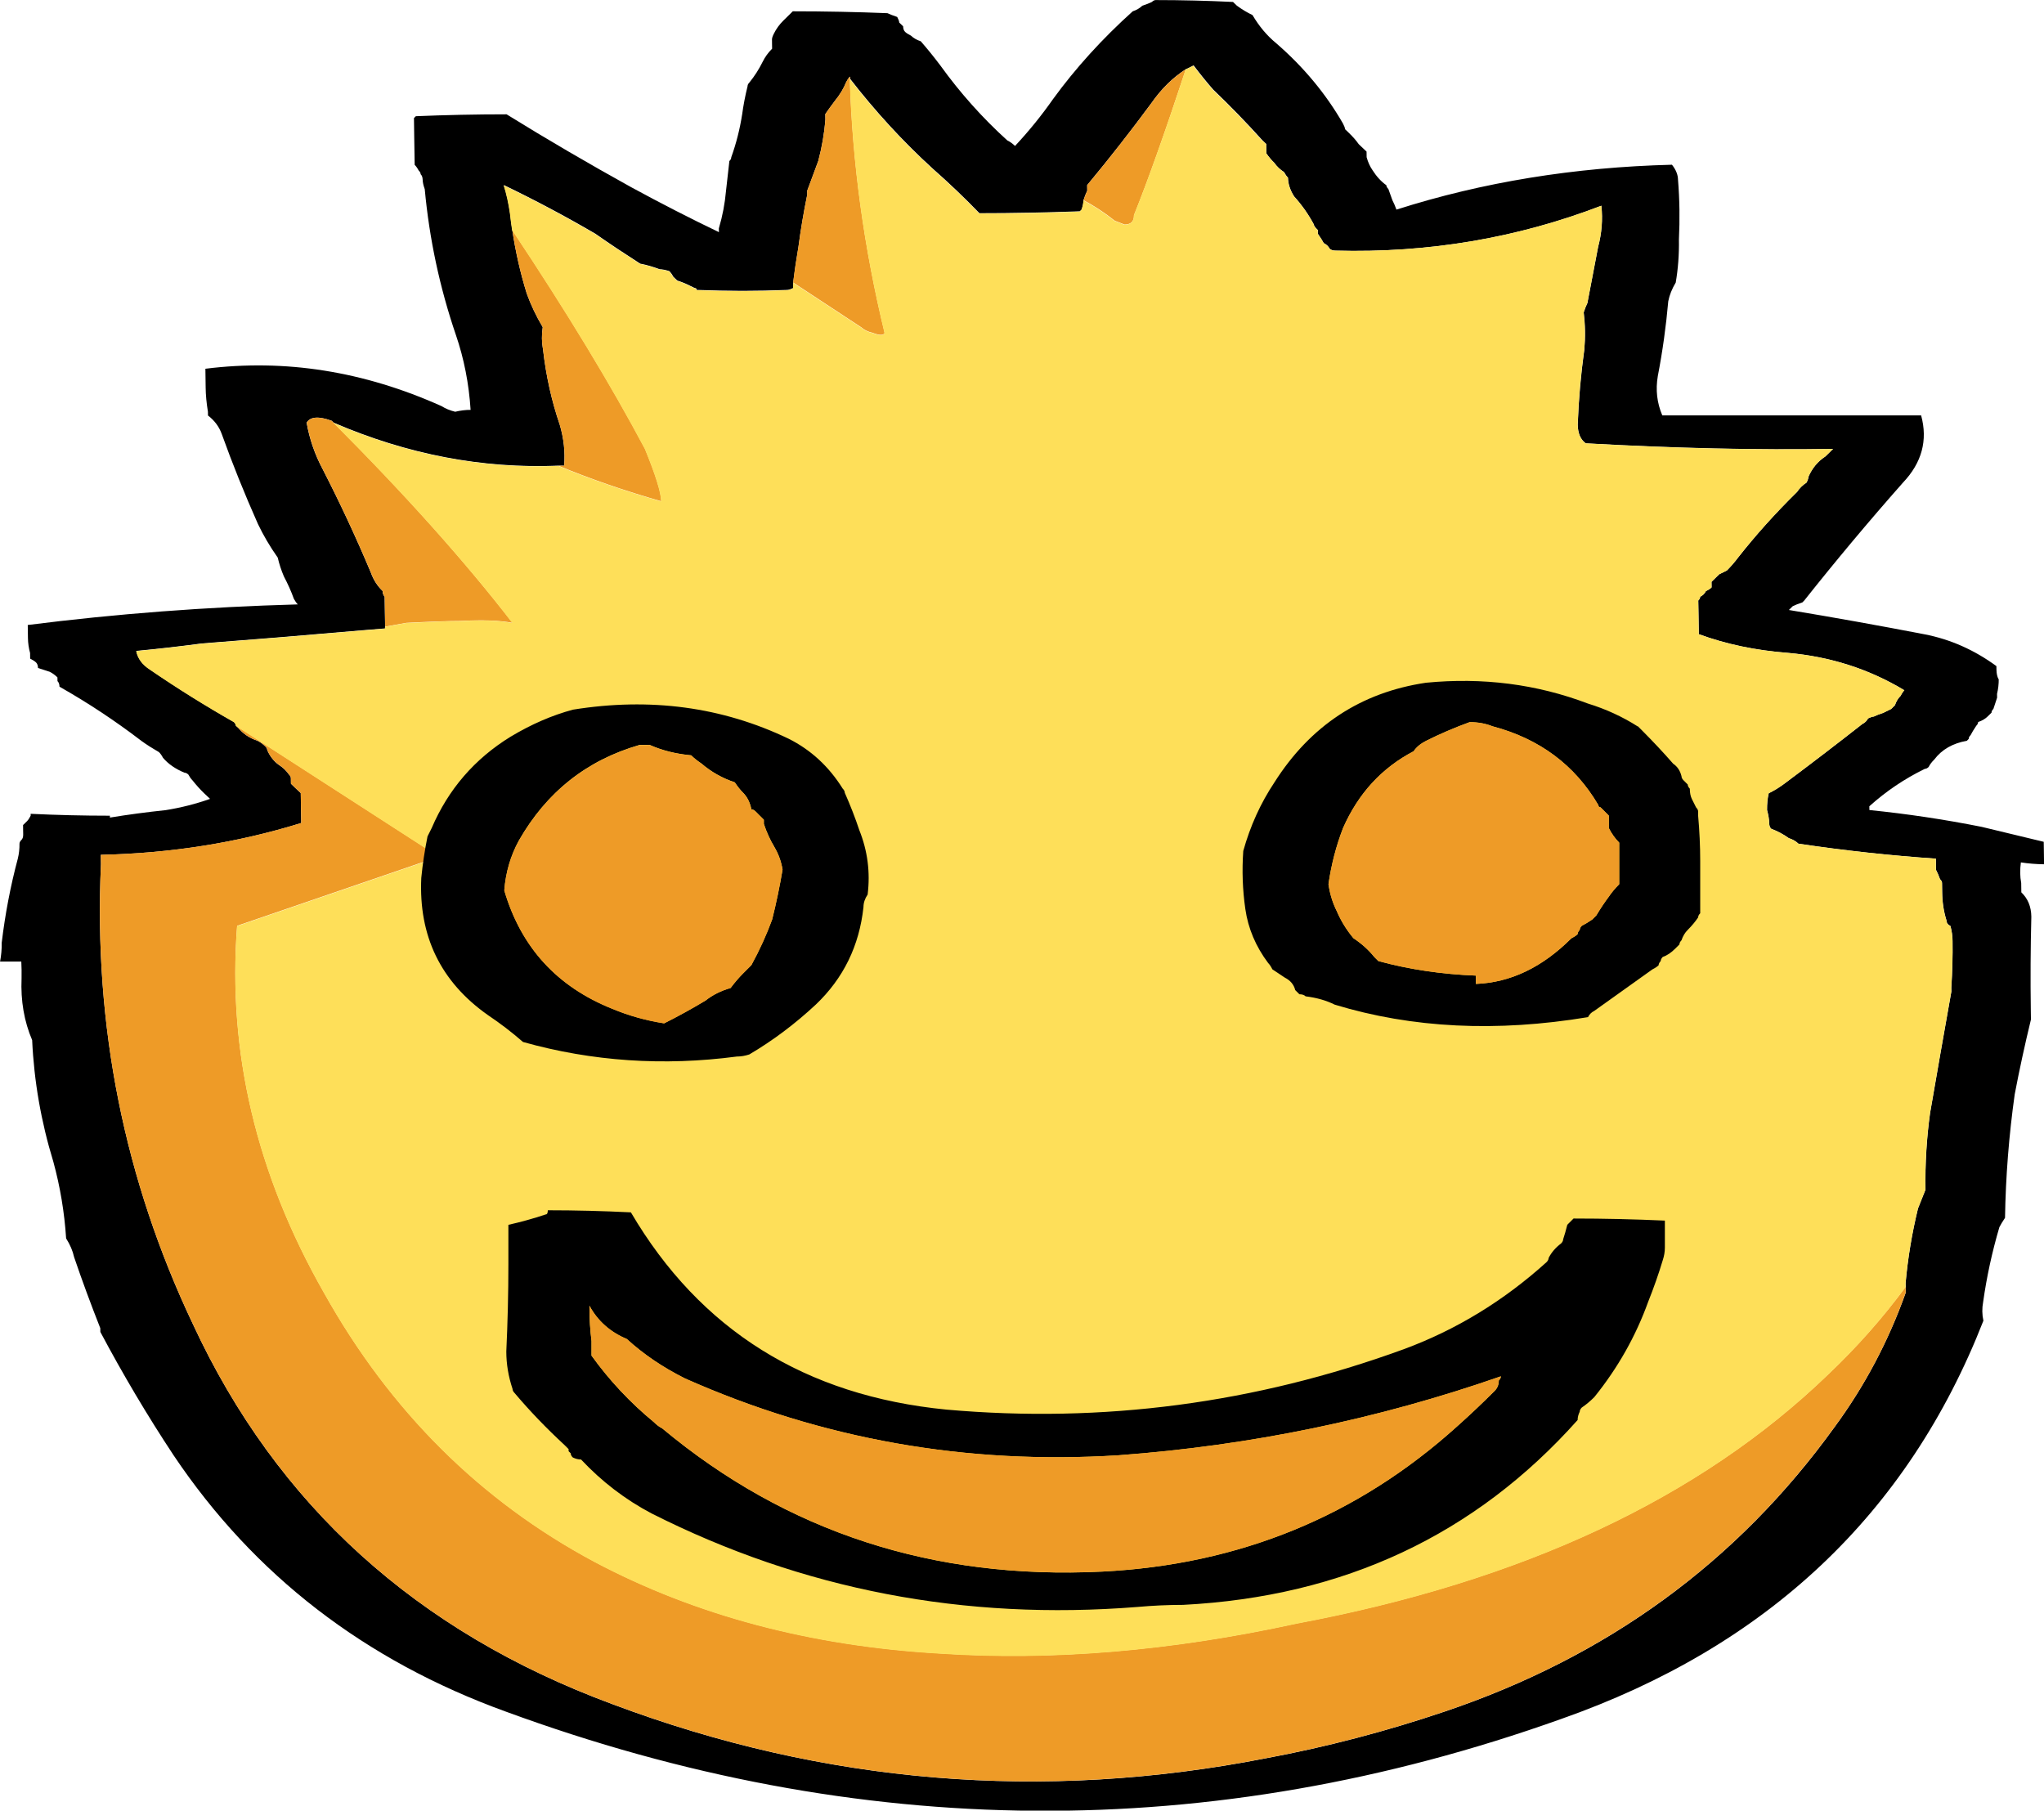 <svg version="1.1" xmlns="http://www.w3.org/2000/svg" xmlns:xlink="http://www.w3.org/1999/xlink" width="31.469" height="27.876" viewBox="0,0,31.469,27.876"><g transform="translate(-304.265,-166.062)"><g data-paper-data="{&quot;isPaintingLayer&quot;:true}" fill-rule="nonzero" stroke="none" stroke-width="1" stroke-linecap="butt" stroke-linejoin="miter" stroke-miterlimit="10" stroke-dasharray="" stroke-dashoffset="0" style="mix-blend-mode: normal"><g><path d="M335.037,176.515c0.001,0.077 -0.008,0.154 -0.026,0.23c0,0.019 0.001,0.038 0.001,0.058c-0.019,0.058 -0.038,0.115 -0.057,0.173c-0.02,0.019 -0.029,0.038 -0.029,0.058c-0.02,0.019 -0.039,0.038 -0.059,0.058c-0.039,0.038 -0.088,0.067 -0.147,0.086c0,0.019 -0.009,0.038 -0.029,0.058c-0.039,0.058 -0.068,0.106 -0.087,0.144c-0.02,0.019 -0.029,0.038 -0.029,0.058l-0.029,0.029c-0.217,0.038 -0.385,0.134 -0.501,0.288c-0.039,0.038 -0.068,0.077 -0.087,0.115c-0.02,0.019 -0.039,0.029 -0.059,0.029c-0.315,0.154 -0.599,0.346 -0.854,0.576c0,0.019 0.001,0.038 0.001,0.058c0.576,0.058 1.152,0.144 1.729,0.259c0.318,0.077 0.637,0.154 0.955,0.23c0,0.019 0.001,0.038 0.001,0.058c0.001,0.058 0.002,0.106 0.002,0.144c0.001,0.058 0.002,0.106 0.002,0.144c-0.121,-0.002 -0.24,-0.011 -0.357,-0.029c-0.015,0.112 -0.014,0.218 0.005,0.317c0.001,0.058 0.002,0.106 0.002,0.144c0.101,0.096 0.152,0.221 0.154,0.374c-0.012,0.48 -0.015,0.96 -0.008,1.44c0.001,0.058 0.002,0.106 0.002,0.144c-0.093,0.384 -0.177,0.768 -0.25,1.152c-0.089,0.634 -0.139,1.267 -0.149,1.901c-0.039,0.058 -0.068,0.106 -0.087,0.144c-0.113,0.384 -0.196,0.768 -0.25,1.152c-0.018,0.096 -0.017,0.192 0.004,0.288c-1.164,2.976 -3.333,5.02 -6.508,6.134c-5.383,1.92 -10.796,1.881 -16.238,-0.115c-2.173,-0.787 -3.878,-2.102 -5.116,-3.945c-0.406,-0.614 -0.782,-1.248 -1.129,-1.901c-0,-0.019 -0.001,-0.038 -0.001,-0.058c-0.144,-0.365 -0.279,-0.73 -0.403,-1.094c-0.021,-0.096 -0.062,-0.192 -0.123,-0.288c-0.026,-0.403 -0.092,-0.797 -0.197,-1.181c-0.188,-0.614 -0.297,-1.238 -0.326,-1.872c-0.123,-0.288 -0.178,-0.605 -0.163,-0.95c0.002,-0.087 0,-0.174 -0.004,-0.259c-0.105,0 -0.214,0 -0.327,0c0.018,-0.096 0.027,-0.192 0.025,-0.288c0.053,-0.442 0.135,-0.874 0.248,-1.296c0.019,-0.077 0.027,-0.154 0.026,-0.23c-0,-0.019 0.009,-0.038 0.029,-0.058c0.02,-0.019 0.029,-0.048 0.028,-0.086c-0,-0.019 -0.001,-0.038 -0.001,-0.058c-0,-0.019 -0.001,-0.048 -0.001,-0.086c0.02,-0.019 0.039,-0.038 0.059,-0.058c0.02,-0.019 0.039,-0.048 0.058,-0.086l-0,-0.029c0.397,0.019 0.803,0.029 1.22,0.029l0,0.029c0.28,-0.046 0.567,-0.084 0.861,-0.115c0.237,-0.038 0.464,-0.096 0.681,-0.173c-0.02,-0.019 -0.05,-0.048 -0.091,-0.086c-0.06,-0.058 -0.121,-0.125 -0.182,-0.202c-0.02,-0.019 -0.04,-0.048 -0.061,-0.086c-0.02,-0.019 -0.04,-0.029 -0.06,-0.029c-0.14,-0.058 -0.25,-0.134 -0.331,-0.23c-0.02,-0.038 -0.041,-0.067 -0.061,-0.086c-0.1,-0.058 -0.19,-0.115 -0.27,-0.173c-0.401,-0.307 -0.822,-0.586 -1.262,-0.835c-0.001,-0.038 -0.011,-0.067 -0.031,-0.086c-0,-0.019 -0.001,-0.038 -0.001,-0.058c-0.04,-0.038 -0.08,-0.067 -0.12,-0.086c-0.06,-0.019 -0.12,-0.038 -0.179,-0.058c-0.001,-0.038 -0.011,-0.067 -0.031,-0.086c-0.02,-0.019 -0.05,-0.038 -0.09,-0.058c-0.001,-0.038 -0.001,-0.067 -0.001,-0.086c-0.021,-0.077 -0.032,-0.154 -0.033,-0.23c-0.001,-0.058 -0.002,-0.125 -0.003,-0.202c1.365,-0.173 2.751,-0.278 4.158,-0.317c-0.02,-0.019 -0.04,-0.048 -0.061,-0.086c-0.041,-0.115 -0.093,-0.23 -0.154,-0.346c-0.041,-0.096 -0.072,-0.192 -0.094,-0.288c-0.122,-0.173 -0.223,-0.346 -0.305,-0.518c-0.205,-0.461 -0.391,-0.922 -0.556,-1.382c-0.041,-0.115 -0.112,-0.211 -0.213,-0.288c-0,-0.019 -0.001,-0.038 -0.001,-0.058c-0.022,-0.134 -0.034,-0.259 -0.035,-0.374c-0.001,-0.096 -0.003,-0.192 -0.004,-0.288c1.227,-0.154 2.439,0.038 3.637,0.576c0.06,0.038 0.13,0.067 0.209,0.086c0.079,-0.019 0.158,-0.029 0.237,-0.029c-0.026,-0.403 -0.101,-0.787 -0.226,-1.152c-0.249,-0.73 -0.409,-1.478 -0.48,-2.246c-0.021,-0.058 -0.031,-0.106 -0.032,-0.144c-0.001,-0.038 -0.011,-0.067 -0.031,-0.086c-0,-0.019 -0.011,-0.038 -0.031,-0.058c-0.02,-0.038 -0.041,-0.067 -0.061,-0.086c-0,-0.019 -0.001,-0.038 -0.001,-0.058c-0.002,-0.134 -0.004,-0.259 -0.006,-0.374c-0.001,-0.096 -0.003,-0.192 -0.004,-0.288l0.029,-0.029c0.456,-0.019 0.921,-0.029 1.397,-0.029c0.62,0.384 1.261,0.758 1.92,1.123c0.46,0.25 0.909,0.48 1.349,0.691c-0,-0.019 -0.001,-0.038 -0.001,-0.058c0.057,-0.192 0.093,-0.384 0.11,-0.576c0.017,-0.154 0.035,-0.307 0.052,-0.461c0.02,-0.019 0.029,-0.038 0.029,-0.058c0.076,-0.211 0.132,-0.432 0.168,-0.662c0.018,-0.134 0.045,-0.278 0.083,-0.432c-0,-0.019 0.009,-0.038 0.029,-0.058c0.078,-0.096 0.146,-0.202 0.203,-0.317c0.038,-0.077 0.087,-0.144 0.146,-0.202c-0,-0.019 -0.001,-0.038 -0.001,-0.058c-0.001,-0.038 -0.001,-0.067 -0.001,-0.086c-0,-0.019 0.009,-0.048 0.028,-0.086c0.038,-0.077 0.087,-0.144 0.146,-0.202c0.039,-0.038 0.078,-0.077 0.117,-0.115l0.029,-0.029c0.496,0 0.981,0.01 1.458,0.029c0.04,0.019 0.09,0.038 0.15,0.058c0.02,0.038 0.031,0.067 0.031,0.086c0.02,0.019 0.04,0.038 0.06,0.058c0.001,0.038 0.011,0.067 0.031,0.086c0.02,0.019 0.05,0.038 0.09,0.058c0.04,0.038 0.09,0.067 0.15,0.086c0.101,0.115 0.202,0.24 0.303,0.374c0.304,0.422 0.647,0.806 1.029,1.152c0.04,0.019 0.08,0.048 0.12,0.086c0.215,-0.23 0.409,-0.47 0.584,-0.72c0.349,-0.48 0.759,-0.931 1.228,-1.353c0.059,-0.019 0.108,-0.048 0.147,-0.086c0.059,-0.019 0.108,-0.038 0.148,-0.058c0.02,-0.019 0.039,-0.029 0.059,-0.029c0.397,0 0.793,0.01 1.19,0.029c0.02,0.019 0.04,0.038 0.06,0.058c0.08,0.058 0.16,0.106 0.24,0.144c0.102,0.173 0.223,0.317 0.363,0.432c0.422,0.365 0.765,0.778 1.03,1.238c0.02,0.038 0.031,0.067 0.031,0.086c0.02,0.019 0.04,0.038 0.06,0.058c0.06,0.058 0.111,0.115 0.151,0.173c0.04,0.038 0.08,0.077 0.121,0.115c0.001,0.038 0.001,0.067 0.001,0.086c0.021,0.077 0.052,0.144 0.092,0.202c0.061,0.096 0.132,0.173 0.212,0.23c0,0.019 0.011,0.038 0.031,0.058c0.021,0.058 0.041,0.115 0.062,0.173c0.02,0.038 0.041,0.086 0.062,0.144c1.322,-0.422 2.736,-0.653 4.242,-0.691c0.061,0.077 0.092,0.154 0.093,0.23c0.025,0.307 0.029,0.614 0.014,0.922c0.004,0.23 -0.013,0.451 -0.049,0.662c-0.058,0.096 -0.096,0.192 -0.115,0.288c-0.034,0.384 -0.087,0.768 -0.161,1.152c-0.036,0.211 -0.013,0.413 0.069,0.605h0.03c1.308,0 2.627,0 3.955,0c0.105,0.384 0.011,0.73 -0.281,1.037c-0.526,0.595 -1.032,1.2 -1.519,1.814l-0.029,0.029c-0.059,0.019 -0.108,0.038 -0.148,0.058c-0.02,0.019 -0.039,0.038 -0.059,0.058c0.696,0.115 1.391,0.24 2.087,0.374c0.398,0.077 0.767,0.24 1.108,0.49c0,0.019 0.001,0.038 0.001,0.058c0.001,0.058 0.012,0.106 0.032,0.144M322.522,167.127c-0.201,0.13 -0.377,0.303 -0.527,0.518c-0.311,0.422 -0.641,0.845 -0.992,1.267c0,0.019 0.001,0.048 0.001,0.086c-0.019,0.038 -0.038,0.086 -0.057,0.144c0.001,0.038 -0.009,0.086 -0.028,0.144l-0.029,0.029c-0.515,0.019 -1.03,0.029 -1.546,0.029c-0.222,-0.23 -0.463,-0.461 -0.724,-0.691c-0.455,-0.416 -0.879,-0.877 -1.27,-1.382c0.006,-0.011 0.005,-0.021 -0,-0.029c-0.02,0.019 -0.039,0.048 -0.058,0.086c-0.038,0.096 -0.096,0.192 -0.174,0.288c-0.058,0.077 -0.107,0.144 -0.146,0.202c0.001,0.038 0.001,0.067 0.001,0.086c-0.017,0.211 -0.053,0.422 -0.109,0.634c-0.057,0.154 -0.114,0.307 -0.171,0.461c0,0.019 0.001,0.038 0.001,0.058c-0.055,0.269 -0.101,0.538 -0.136,0.806c-0.032,0.188 -0.059,0.371 -0.081,0.547c0.003,0.035 0.003,0.063 0.001,0.086c-0.039,0.019 -0.069,0.029 -0.089,0.029c-0.456,0.019 -0.922,0.019 -1.398,0c-0,-0.019 -0.01,-0.029 -0.03,-0.029c-0.04,-0.019 -0.08,-0.038 -0.12,-0.058c-0.04,-0.019 -0.09,-0.038 -0.15,-0.058c-0.02,-0.019 -0.04,-0.038 -0.06,-0.058c-0.02,-0.038 -0.041,-0.067 -0.061,-0.086c-0.06,-0.019 -0.109,-0.029 -0.149,-0.029c-0.1,-0.038 -0.199,-0.067 -0.299,-0.086c-0.24,-0.154 -0.471,-0.307 -0.691,-0.461c-0.46,-0.269 -0.93,-0.518 -1.409,-0.749c0.042,0.134 0.074,0.278 0.096,0.432c0.01,0.092 0.021,0.179 0.034,0.259c0.051,0.338 0.125,0.664 0.223,0.979c0.062,0.173 0.144,0.346 0.246,0.518c-0.018,0.115 -0.016,0.23 0.005,0.346c0.046,0.403 0.131,0.787 0.256,1.152c0.063,0.211 0.086,0.422 0.069,0.634c-0.023,0.001 -0.053,0.001 -0.089,0c-1.171,0.048 -2.324,-0.173 -3.46,-0.662l-0.03,-0.029c-0.201,-0.073 -0.33,-0.064 -0.386,0.029c0.043,0.25 0.126,0.49 0.249,0.72c0.266,0.518 0.512,1.046 0.738,1.584c0.041,0.115 0.102,0.211 0.183,0.288c0.001,0.038 0.011,0.067 0.031,0.086c0.001,0.077 0.002,0.144 0.003,0.202c0.001,0.085 0.003,0.172 0.004,0.259l0,0.029c-0.121,0.01 -0.24,0.02 -0.356,0.029c-0.843,0.074 -1.665,0.141 -2.465,0.202c-0.335,0.045 -0.672,0.083 -1.009,0.115c0.022,0.115 0.092,0.211 0.213,0.288c0.421,0.288 0.851,0.557 1.291,0.806c0.016,0.016 0.027,0.035 0.031,0.058l0.03,0.029c0.081,0.096 0.181,0.163 0.3,0.202c0.04,0.019 0.08,0.048 0.12,0.086c0.02,0.019 0.03,0.038 0.031,0.058c0.041,0.096 0.102,0.173 0.182,0.23c0.06,0.038 0.11,0.086 0.151,0.144c0.02,0.019 0.03,0.038 0.031,0.058c0,0.019 0.001,0.048 0.001,0.086c0.02,0.019 0.04,0.038 0.06,0.058c0.02,0.019 0.05,0.048 0.091,0.086c0,0.019 0.001,0.038 0.001,0.058c0.001,0.058 0.002,0.106 0.002,0.144c0.001,0.077 0.002,0.154 0.004,0.23l0,0.029c-0.981,0.304 -2.01,0.467 -3.085,0.49c0,0.027 0.001,0.046 0.001,0.058l0.001,0.086c-0.113,2.492 0.359,4.854 1.417,7.084c1.292,2.784 3.443,4.732 6.453,5.846c3.27,1.229 6.625,1.507 10.064,0.835c0.929,-0.173 1.847,-0.413 2.755,-0.72c2.505,-0.845 4.505,-2.304 5.999,-4.377c0.466,-0.634 0.832,-1.325 1.098,-2.073c-0,-0.024 -0.001,-0.053 -0.001,-0.086c-0,-0.017 -0.001,-0.036 -0.001,-0.058c0.034,-0.384 0.097,-0.768 0.191,-1.152c0.038,-0.096 0.076,-0.192 0.115,-0.288c-0.006,-0.403 0.018,-0.797 0.071,-1.181c0.109,-0.634 0.219,-1.257 0.328,-1.872c-0,-0.019 -0.001,-0.038 -0.001,-0.058c0.016,-0.25 0.022,-0.49 0.019,-0.72c-0.001,-0.077 -0.012,-0.154 -0.033,-0.23c-0.04,-0.019 -0.06,-0.048 -0.061,-0.086c-0.042,-0.134 -0.064,-0.278 -0.066,-0.432c-0.001,-0.038 -0.001,-0.086 -0.002,-0.144c-0,-0.019 -0.011,-0.038 -0.031,-0.058c-0.021,-0.058 -0.041,-0.106 -0.062,-0.144c-0,-0.019 -0.001,-0.048 -0.001,-0.086c-0,-0.026 -0.001,-0.055 -0.001,-0.086c-0.695,-0.047 -1.4,-0.124 -2.115,-0.23c-0.04,-0.038 -0.09,-0.067 -0.15,-0.086c-0.08,-0.058 -0.17,-0.106 -0.27,-0.144c-0.02,-0.019 -0.03,-0.048 -0.031,-0.086c-0.001,-0.058 -0.012,-0.125 -0.033,-0.202c-0.001,-0.096 0.007,-0.182 0.026,-0.259c0.079,-0.038 0.157,-0.086 0.236,-0.144c0.412,-0.307 0.813,-0.614 1.205,-0.922c0.039,-0.019 0.069,-0.048 0.088,-0.086c0.039,-0.019 0.069,-0.029 0.089,-0.029c0.039,-0.019 0.089,-0.038 0.148,-0.058c0.039,-0.019 0.079,-0.038 0.118,-0.058c0.02,-0.019 0.039,-0.038 0.059,-0.058c0.019,-0.058 0.048,-0.106 0.087,-0.144c0.019,-0.038 0.039,-0.067 0.058,-0.086c-0.54,-0.326 -1.138,-0.518 -1.793,-0.576c-0.496,-0.038 -0.954,-0.134 -1.372,-0.288c-0,-0.019 -0.001,-0.048 -0.001,-0.086c-0.001,-0.058 -0.002,-0.125 -0.003,-0.202c-0.001,-0.077 -0.002,-0.154 -0.004,-0.23c0.02,-0.019 0.029,-0.038 0.029,-0.058c0.039,-0.019 0.069,-0.048 0.088,-0.086c0.039,-0.019 0.069,-0.038 0.088,-0.058c-0,-0.019 -0.001,-0.048 -0.001,-0.086c0.02,-0.019 0.039,-0.038 0.059,-0.058c0.02,-0.019 0.039,-0.038 0.059,-0.058c0.039,-0.019 0.079,-0.038 0.118,-0.058c0.059,-0.058 0.117,-0.125 0.175,-0.202c0.272,-0.346 0.574,-0.682 0.906,-1.008c0.039,-0.058 0.088,-0.106 0.146,-0.144c0.019,-0.038 0.029,-0.067 0.028,-0.086c0.057,-0.134 0.145,-0.24 0.263,-0.317c0.039,-0.038 0.078,-0.077 0.117,-0.115c-1.169,0.019 -2.439,-0.01 -3.808,-0.086c-0.08,-0.058 -0.121,-0.154 -0.123,-0.288c0.014,-0.384 0.048,-0.768 0.101,-1.152c0.017,-0.192 0.014,-0.384 -0.009,-0.576c0.019,-0.058 0.038,-0.106 0.057,-0.144c0.055,-0.288 0.11,-0.576 0.165,-0.864c0.056,-0.211 0.073,-0.422 0.05,-0.634c-1.301,0.499 -2.665,0.73 -4.093,0.691c-0.04,0 -0.07,-0.01 -0.09,-0.029c-0.02,-0.038 -0.051,-0.067 -0.091,-0.086c-0.02,-0.038 -0.051,-0.086 -0.091,-0.144c-0,-0.019 -0.001,-0.038 -0.001,-0.058c-0.04,-0.038 -0.061,-0.067 -0.061,-0.086c-0.082,-0.154 -0.183,-0.298 -0.304,-0.432c-0.061,-0.096 -0.092,-0.192 -0.094,-0.288c-0.02,-0.019 -0.04,-0.048 -0.061,-0.086c-0.06,-0.038 -0.11,-0.086 -0.151,-0.144c-0.04,-0.038 -0.081,-0.086 -0.121,-0.144c-0,-0.019 -0.001,-0.038 -0.001,-0.058c-0.001,-0.038 -0.001,-0.067 -0.001,-0.086c-0.02,-0.019 -0.04,-0.038 -0.06,-0.058c-0.242,-0.269 -0.494,-0.528 -0.755,-0.778c-0.101,-0.115 -0.202,-0.24 -0.303,-0.374c-0.035,0.019 -0.075,0.038 -0.118,0.058z" fill="#000000"/><path d="M309.372,172.541c1.124,1.125 2.052,2.162 2.784,3.11c-0.199,-0.038 -0.467,-0.048 -0.803,-0.029c-0.178,0 -0.456,0.01 -0.832,0.029l-0.326,0.058c-0.001,-0.087 -0.003,-0.174 -0.004,-0.259c-0.001,-0.058 -0.002,-0.125 -0.003,-0.202c-0.02,-0.019 -0.03,-0.048 -0.031,-0.086c-0.08,-0.077 -0.141,-0.173 -0.183,-0.288c-0.226,-0.538 -0.472,-1.065 -0.738,-1.584c-0.122,-0.23 -0.205,-0.47 -0.249,-0.72c0.056,-0.093 0.185,-0.102 0.386,-0.029M314.196,172.973c0.165,0.403 0.248,0.672 0.25,0.806c-0.562,-0.16 -1.09,-0.343 -1.584,-0.547c0.036,0.001 0.066,0.001 0.089,0c0.017,-0.211 -0.006,-0.422 -0.069,-0.634c-0.125,-0.365 -0.21,-0.749 -0.256,-1.152c-0.022,-0.115 -0.023,-0.23 -0.005,-0.346c-0.102,-0.173 -0.184,-0.346 -0.246,-0.518c-0.098,-0.315 -0.172,-0.641 -0.223,-0.979c0.837,1.256 1.518,2.38 2.044,3.369M317.291,167.329c0.019,-0.038 0.039,-0.067 0.058,-0.086c0.006,0.008 0.006,0.018 0,0.029c0.039,1.297 0.218,2.603 0.536,3.916c-0.019,0.038 -0.079,0.038 -0.178,0c-0.08,-0.019 -0.14,-0.048 -0.18,-0.086l-1.051,-0.691c0.021,-0.177 0.048,-0.359 0.081,-0.547c0.036,-0.269 0.081,-0.538 0.136,-0.806c-0,-0.019 -0.001,-0.038 -0.001,-0.058c0.057,-0.154 0.114,-0.307 0.171,-0.461c0.056,-0.211 0.093,-0.422 0.109,-0.634c-0,-0.019 -0.001,-0.048 -0.001,-0.086c0.039,-0.058 0.087,-0.125 0.146,-0.202c0.078,-0.096 0.136,-0.192 0.174,-0.288M333.605,185.961c-0.266,0.749 -0.632,1.44 -1.098,2.073c-1.495,2.073 -3.495,3.532 -5.999,4.377c-0.907,0.307 -1.825,0.547 -2.755,0.72c-3.439,0.672 -6.794,0.394 -10.064,-0.835c-3.011,-1.113 -5.162,-3.062 -6.453,-5.846c-1.058,-2.231 -1.53,-4.592 -1.417,-7.084l-0.001,-0.086c-0,-0.011 -0,-0.031 -0.001,-0.058c1.076,-0.023 2.104,-0.186 3.085,-0.49l-0,-0.029c-0.001,-0.077 -0.002,-0.154 -0.004,-0.23c-0.001,-0.038 -0.001,-0.086 -0.002,-0.144c-0,-0.019 -0.001,-0.038 -0.001,-0.058c-0.04,-0.038 -0.07,-0.067 -0.091,-0.086c-0.02,-0.019 -0.04,-0.038 -0.06,-0.058c-0.001,-0.038 -0.001,-0.067 -0.001,-0.086c-0,-0.019 -0.011,-0.038 -0.031,-0.058c-0.041,-0.058 -0.091,-0.106 -0.151,-0.144c-0.08,-0.058 -0.141,-0.134 -0.182,-0.23c-0,-0.019 -0.011,-0.038 -0.031,-0.058c-0.04,-0.038 -0.08,-0.067 -0.12,-0.086c-0.12,-0.038 -0.22,-0.106 -0.3,-0.202l-0.03,-0.029l3.124,2.016l-3.106,1.065c-0.149,1.939 0.296,3.82 1.335,5.644c1.019,1.824 2.408,3.206 4.167,4.147c1.559,0.826 3.331,1.296 5.315,1.411c1.727,0.115 3.558,-0.038 5.494,-0.461c3.479,-0.653 6.205,-1.929 8.179,-3.83c0.448,-0.425 0.847,-0.876 1.198,-1.353c0.001,0.033 0.001,0.062 0.001,0.086M321.428,169.46c-0.15,-0.119 -0.31,-0.225 -0.481,-0.317c0.019,-0.058 0.038,-0.106 0.057,-0.144c-0.001,-0.038 -0.001,-0.067 -0.001,-0.086c0.35,-0.422 0.681,-0.845 0.992,-1.267c0.151,-0.215 0.326,-0.388 0.527,-0.518c-0.322,0.977 -0.588,1.726 -0.798,2.246c0.001,0.096 -0.047,0.144 -0.146,0.144z" fill="#ee9b27"/><path d="M323.698,168.222c0.02,0.019 0.04,0.038 0.06,0.058c0,0.019 0.001,0.048 0.001,0.086c0,0.019 0.001,0.038 0.001,0.058c0.041,0.058 0.081,0.106 0.121,0.144c0.041,0.058 0.091,0.106 0.151,0.144c0.02,0.038 0.041,0.067 0.061,0.086c0.001,0.096 0.033,0.192 0.094,0.288c0.121,0.134 0.222,0.278 0.304,0.432c0,0.019 0.021,0.048 0.061,0.086c0,0.019 0.001,0.038 0.001,0.058c0.041,0.058 0.071,0.106 0.091,0.144c0.04,0.019 0.07,0.048 0.091,0.086c0.02,0.019 0.05,0.029 0.09,0.029c1.428,0.038 2.792,-0.192 4.093,-0.691c0.023,0.211 0.006,0.422 -0.05,0.634c-0.055,0.288 -0.11,0.576 -0.165,0.864c-0.019,0.038 -0.038,0.086 -0.057,0.144c0.023,0.192 0.026,0.384 0.009,0.576c-0.054,0.384 -0.087,0.768 -0.101,1.152c0.002,0.134 0.043,0.23 0.123,0.288c1.369,0.077 2.638,0.106 3.808,0.086c-0.039,0.038 -0.078,0.077 -0.117,0.115c-0.118,0.077 -0.205,0.182 -0.263,0.317c0,0.019 -0.009,0.048 -0.028,0.086c-0.059,0.038 -0.108,0.086 -0.146,0.144c-0.332,0.326 -0.634,0.662 -0.906,1.008c-0.058,0.077 -0.117,0.144 -0.175,0.202c-0.039,0.019 -0.079,0.038 -0.118,0.058c-0.02,0.019 -0.039,0.038 -0.059,0.058c-0.02,0.019 -0.039,0.038 -0.059,0.058c0.001,0.038 0.001,0.067 0.001,0.086c-0.02,0.019 -0.049,0.038 -0.088,0.058c-0.019,0.038 -0.049,0.067 -0.088,0.086c0,0.019 -0.009,0.038 -0.029,0.058c0.001,0.077 0.002,0.154 0.004,0.23c0.001,0.077 0.002,0.144 0.003,0.202c0.001,0.038 0.001,0.067 0.001,0.086c0.419,0.154 0.876,0.25 1.372,0.288c0.655,0.058 1.253,0.25 1.793,0.576c-0.02,0.019 -0.039,0.048 -0.058,0.086c-0.039,0.038 -0.068,0.086 -0.087,0.144c-0.02,0.019 -0.039,0.038 -0.059,0.058c-0.039,0.019 -0.079,0.038 -0.118,0.058c-0.059,0.019 -0.108,0.038 -0.148,0.058c-0.02,0 -0.049,0.01 -0.089,0.029c-0.019,0.038 -0.049,0.067 -0.088,0.086c-0.392,0.307 -0.793,0.614 -1.205,0.922c-0.078,0.058 -0.157,0.106 -0.236,0.144c-0.019,0.077 -0.027,0.163 -0.026,0.259c0.021,0.077 0.032,0.144 0.033,0.202c0.001,0.038 0.011,0.067 0.031,0.086c0.1,0.038 0.19,0.086 0.27,0.144c0.06,0.019 0.11,0.048 0.15,0.086c0.715,0.106 1.42,0.183 2.115,0.23c0,0.032 0.001,0.061 0.001,0.086c0.001,0.038 0.001,0.067 0.001,0.086c0.02,0.038 0.041,0.086 0.062,0.144c0.02,0.019 0.03,0.038 0.031,0.058c0.001,0.058 0.002,0.106 0.002,0.144c0.002,0.154 0.024,0.298 0.066,0.432c0.001,0.038 0.021,0.067 0.061,0.086c0.021,0.077 0.032,0.154 0.033,0.23c0.004,0.23 -0.003,0.47 -0.019,0.72c0,0.019 0.001,0.038 0.001,0.058c-0.11,0.614 -0.219,1.238 -0.328,1.872c-0.054,0.384 -0.077,0.778 -0.071,1.181c-0.038,0.096 -0.076,0.192 -0.115,0.288c-0.093,0.384 -0.157,0.768 -0.191,1.152c0,0.021 0.001,0.04 0.001,0.058c-0.351,0.477 -0.751,0.929 -1.198,1.353c-1.973,1.901 -4.699,3.177 -8.179,3.83c-1.936,0.422 -3.768,0.576 -5.494,0.461c-1.984,-0.115 -3.756,-0.586 -5.315,-1.411c-1.759,-0.941 -3.148,-2.323 -4.167,-4.147c-1.039,-1.824 -1.484,-3.705 -1.335,-5.644l3.106,-1.065l-3.124,-2.016c-0.004,-0.023 -0.014,-0.042 -0.031,-0.058c-0.44,-0.25 -0.87,-0.518 -1.291,-0.806c-0.12,-0.077 -0.191,-0.173 -0.213,-0.288c0.338,-0.032 0.674,-0.071 1.009,-0.115c0.8,-0.061 1.622,-0.128 2.465,-0.202c0.116,-0.009 0.235,-0.018 0.356,-0.029l-0,-0.029l0.326,-0.058c0.376,-0.019 0.654,-0.029 0.832,-0.029c0.337,-0.019 0.605,-0.01 0.803,0.029c-0.731,-0.948 -1.659,-1.985 -2.784,-3.11l0.03,0.029c1.135,0.49 2.289,0.71 3.46,0.662c0.494,0.204 1.023,0.387 1.584,0.547c-0.002,-0.134 -0.085,-0.403 -0.25,-0.806c-0.526,-0.99 -1.207,-2.113 -2.044,-3.369c-0.012,-0.08 -0.024,-0.167 -0.034,-0.259c-0.022,-0.154 -0.054,-0.298 -0.096,-0.432c0.479,0.23 0.949,0.48 1.409,0.749c0.22,0.154 0.451,0.307 0.691,0.461c0.099,0.019 0.199,0.048 0.299,0.086c0.04,0 0.089,0.01 0.149,0.029c0.02,0.019 0.04,0.048 0.061,0.086c0.02,0.019 0.04,0.038 0.06,0.058c0.06,0.019 0.11,0.038 0.15,0.058c0.04,0.019 0.08,0.038 0.12,0.058c0.02,0 0.03,0.01 0.03,0.029c0.476,0.019 0.942,0.019 1.398,0c0.02,0 0.049,-0.01 0.089,-0.029c0.002,-0.023 0.001,-0.052 -0.001,-0.086l1.051,0.691c0.04,0.038 0.1,0.067 0.18,0.086c0.1,0.038 0.159,0.038 0.178,0c-0.318,-1.314 -0.497,-2.619 -0.536,-3.916c0.391,0.506 0.815,0.966 1.27,1.382c0.261,0.23 0.503,0.461 0.724,0.691c0.515,0 1.031,-0.01 1.546,-0.029l0.029,-0.029c0.019,-0.058 0.028,-0.106 0.028,-0.144c0.171,0.092 0.331,0.198 0.481,0.317l0.15,0.058c0.099,0 0.148,-0.048 0.146,-0.144c0.21,-0.521 0.477,-1.269 0.798,-2.246c0.044,-0.02 0.083,-0.039 0.118,-0.058c0.101,0.134 0.202,0.259 0.303,0.374c0.262,0.25 0.513,0.509 0.755,0.778z" fill="#fedf59"/></g><g><path d="M313.084,176.988c1.193,-0.192 2.301,-0.043 3.324,0.448c0.341,0.171 0.618,0.426 0.831,0.767c0.021,0.021 0.032,0.043 0.032,0.064c0.085,0.192 0.16,0.384 0.224,0.576c0.128,0.32 0.17,0.65 0.128,0.991c-0.043,0.064 -0.064,0.128 -0.064,0.192c-0.064,0.597 -0.309,1.098 -0.735,1.503c-0.32,0.298 -0.661,0.554 -1.023,0.767c-0.064,0.021 -0.128,0.032 -0.192,0.032c-1.129,0.149 -2.227,0.075 -3.292,-0.224c-0.17,-0.149 -0.352,-0.288 -0.543,-0.416c-0.725,-0.512 -1.065,-1.215 -1.023,-2.11c0.021,-0.213 0.053,-0.426 0.096,-0.639c0.021,-0.043 0.043,-0.085 0.064,-0.128c0.256,-0.597 0.661,-1.066 1.215,-1.407c0.32,-0.192 0.639,-0.33 0.959,-0.416M314.107,177.532c-0.81,0.234 -1.428,0.725 -1.854,1.471c-0.128,0.234 -0.202,0.49 -0.224,0.767c0.256,0.874 0.81,1.481 1.662,1.822c0.256,0.107 0.522,0.181 0.799,0.224c0.213,-0.107 0.426,-0.224 0.639,-0.352c0.107,-0.085 0.234,-0.149 0.384,-0.192c0.064,-0.085 0.128,-0.16 0.192,-0.224c0.043,-0.043 0.085,-0.085 0.128,-0.128c0.128,-0.234 0.234,-0.469 0.32,-0.703c0.064,-0.256 0.117,-0.512 0.16,-0.767c-0.021,-0.128 -0.064,-0.245 -0.128,-0.352c-0.064,-0.107 -0.117,-0.224 -0.16,-0.352c0,-0.021 0,-0.043 0,-0.064c-0.043,-0.043 -0.085,-0.085 -0.128,-0.128c-0.021,-0.021 -0.043,-0.032 -0.064,-0.032c-0.021,-0.107 -0.064,-0.192 -0.128,-0.256c-0.043,-0.043 -0.085,-0.096 -0.128,-0.16c-0.192,-0.064 -0.362,-0.16 -0.511,-0.288c-0.064,-0.043 -0.117,-0.085 -0.16,-0.128c-0.234,-0.021 -0.448,-0.075 -0.639,-0.16h-0.032c-0.043,0 -0.085,0 -0.128,0M329.482,177.244c0.021,0.021 0.043,0.043 0.064,0.064c0.17,0.171 0.33,0.341 0.479,0.512c0.064,0.043 0.107,0.107 0.128,0.192c0,0.021 0.011,0.043 0.032,0.064c0.021,0.021 0.043,0.043 0.064,0.064c0,0.021 0.011,0.043 0.032,0.064c0,0.064 0.011,0.117 0.032,0.16c0.021,0.043 0.043,0.085 0.064,0.128c0.021,0.021 0.032,0.043 0.032,0.064c0,0.021 0,0.043 0,0.064c0.021,0.234 0.032,0.469 0.032,0.703c0,0.213 0,0.426 0,0.639c0,0.064 0,0.117 0,0.16c-0.021,0.021 -0.032,0.043 -0.032,0.064c-0.043,0.064 -0.096,0.128 -0.16,0.192c-0.043,0.043 -0.075,0.096 -0.096,0.16c-0.021,0.021 -0.032,0.043 -0.032,0.064c-0.021,0.021 -0.043,0.043 -0.064,0.064c-0.064,0.064 -0.128,0.107 -0.192,0.128c-0.021,0.021 -0.032,0.043 -0.032,0.064c-0.021,0.021 -0.032,0.043 -0.032,0.064c-0.021,0.021 -0.053,0.043 -0.096,0.064c-0.298,0.213 -0.597,0.426 -0.895,0.639c-0.043,0.021 -0.075,0.053 -0.096,0.096c-1.406,0.234 -2.706,0.171 -3.9,-0.192c-0.128,-0.064 -0.277,-0.107 -0.448,-0.128c-0.021,-0.021 -0.053,-0.032 -0.096,-0.032c-0.021,-0.021 -0.043,-0.043 -0.064,-0.064c-0.021,-0.085 -0.075,-0.149 -0.16,-0.192c-0.064,-0.043 -0.128,-0.085 -0.192,-0.128c-0.021,-0.043 -0.043,-0.075 -0.064,-0.096c-0.192,-0.256 -0.309,-0.533 -0.352,-0.831c-0.043,-0.298 -0.053,-0.597 -0.032,-0.895c0.107,-0.384 0.266,-0.735 0.479,-1.055c0.554,-0.874 1.332,-1.386 2.333,-1.535c0.874,-0.085 1.705,0.021 2.493,0.32c0.277,0.085 0.533,0.203 0.767,0.352M326.029,177.628c-0.49,0.256 -0.852,0.65 -1.087,1.183c-0.107,0.277 -0.181,0.565 -0.224,0.863c0.021,0.149 0.064,0.288 0.128,0.416c0.064,0.149 0.149,0.288 0.256,0.416c0.128,0.085 0.234,0.181 0.32,0.288c0.021,0.021 0.043,0.043 0.064,0.064c0.469,0.128 0.97,0.203 1.502,0.224v0.032c0,0.021 0,0.043 0,0.064v0.032c0.533,-0.021 1.023,-0.256 1.47,-0.703c0.043,-0.021 0.075,-0.043 0.096,-0.064c0,-0.021 0.011,-0.043 0.032,-0.064c0,-0.021 0.011,-0.043 0.032,-0.064c0.043,-0.021 0.096,-0.053 0.16,-0.096c0.021,-0.021 0.043,-0.043 0.064,-0.064c0.064,-0.107 0.128,-0.203 0.192,-0.288c0.043,-0.064 0.096,-0.128 0.16,-0.192c0,-0.085 0,-0.181 0,-0.288c0,-0.085 0,-0.16 0,-0.224c0,-0.043 0,-0.085 0,-0.128c-0.064,-0.064 -0.117,-0.139 -0.16,-0.224c0,-0.064 0,-0.128 0,-0.192c-0.021,-0.021 -0.043,-0.043 -0.064,-0.064c-0.021,-0.021 -0.043,-0.043 -0.064,-0.064c-0.021,0 -0.032,-0.011 -0.032,-0.032c-0.362,-0.618 -0.906,-1.023 -1.63,-1.215c-0.107,-0.043 -0.224,-0.064 -0.352,-0.064c-0.234,0.085 -0.458,0.181 -0.671,0.288c-0.085,0.043 -0.149,0.096 -0.192,0.16z" fill="#000000"/><path d="M314.235,177.532h0.032c0.192,0.085 0.405,0.139 0.639,0.16c0.043,0.043 0.096,0.085 0.16,0.128c0.149,0.128 0.32,0.224 0.511,0.288c0.043,0.064 0.085,0.117 0.128,0.16c0.064,0.064 0.107,0.149 0.128,0.256c0.021,0 0.043,0.011 0.064,0.032c0.043,0.043 0.085,0.085 0.128,0.128c0,0.021 0,0.043 0,0.064c0.043,0.128 0.096,0.245 0.16,0.352c0.064,0.107 0.107,0.224 0.128,0.352c-0.043,0.256 -0.096,0.512 -0.16,0.767c-0.085,0.234 -0.192,0.469 -0.32,0.703c-0.043,0.043 -0.085,0.085 -0.128,0.128c-0.064,0.064 -0.128,0.139 -0.192,0.224c-0.149,0.043 -0.277,0.107 -0.384,0.192c-0.213,0.128 -0.426,0.245 -0.639,0.352c-0.277,-0.043 -0.543,-0.117 -0.799,-0.224c-0.852,-0.341 -1.406,-0.949 -1.662,-1.822c0.021,-0.277 0.096,-0.533 0.224,-0.767c0.426,-0.746 1.044,-1.236 1.854,-1.471c0.043,0 0.085,0 0.128,0M327.244,177.244c0.725,0.192 1.268,0.597 1.63,1.215c0,0.021 0.011,0.032 0.032,0.032c0.021,0.021 0.043,0.043 0.064,0.064c0.021,0.021 0.043,0.043 0.064,0.064c0,0.064 0,0.128 0,0.192c0.043,0.085 0.096,0.16 0.16,0.224c0,0.043 0,0.085 0,0.128c0,0.064 0,0.139 0,0.224c0,0.107 0,0.203 0,0.288c-0.064,0.064 -0.117,0.128 -0.16,0.192c-0.064,0.085 -0.128,0.181 -0.192,0.288c-0.021,0.021 -0.043,0.043 -0.064,0.064c-0.064,0.043 -0.117,0.075 -0.16,0.096c-0.021,0.021 -0.032,0.043 -0.032,0.064c-0.021,0.021 -0.032,0.043 -0.032,0.064c-0.021,0.021 -0.053,0.043 -0.096,0.064c-0.448,0.448 -0.938,0.682 -1.47,0.703v-0.032c0,-0.021 0,-0.043 0,-0.064v-0.032c-0.533,-0.021 -1.034,-0.096 -1.502,-0.224c-0.021,-0.021 -0.043,-0.043 -0.064,-0.064c-0.085,-0.107 -0.192,-0.203 -0.32,-0.288c-0.107,-0.128 -0.192,-0.266 -0.256,-0.416c-0.064,-0.128 -0.107,-0.266 -0.128,-0.416c0.043,-0.298 0.117,-0.586 0.224,-0.863c0.234,-0.533 0.597,-0.927 1.087,-1.183c0.043,-0.064 0.107,-0.117 0.192,-0.16c0.213,-0.107 0.437,-0.203 0.671,-0.288c0.128,0 0.245,0.021 0.352,0.064z" fill="#ee9b27"/></g><g><path d="M328.491,184.822c0.469,0 0.938,0.011 1.406,0.032v0.064c0,0.128 0,0.245 0,0.352c0,0.064 -0.011,0.128 -0.032,0.192c-0.064,0.213 -0.139,0.426 -0.224,0.639c-0.192,0.533 -0.469,1.023 -0.831,1.471c-0.064,0.064 -0.128,0.117 -0.192,0.16c-0.021,0.021 -0.032,0.043 -0.032,0.064c-0.021,0.043 -0.032,0.085 -0.032,0.128c-1.577,1.769 -3.601,2.718 -6.073,2.846c-0.234,0 -0.469,0.011 -0.703,0.032c-2.664,0.213 -5.157,-0.266 -7.48,-1.439c-0.405,-0.213 -0.767,-0.49 -1.087,-0.831c-0.043,0 -0.085,-0.011 -0.128,-0.032c-0.021,-0.021 -0.032,-0.043 -0.032,-0.064l-0.032,-0.032v-0.032c-0.021,-0.021 -0.043,-0.043 -0.064,-0.064c-0.277,-0.256 -0.533,-0.522 -0.767,-0.799c-0.021,-0.021 -0.032,-0.043 -0.032,-0.064c-0.064,-0.192 -0.096,-0.384 -0.096,-0.576c0.021,-0.448 0.032,-0.895 0.032,-1.343c0,-0.192 0,-0.394 0,-0.607c0.192,-0.043 0.384,-0.096 0.575,-0.16c0.021,0 0.032,-0.021 0.032,-0.064c0.426,0 0.852,0.011 1.279,0.032c1.065,1.812 2.685,2.824 4.859,3.037c2.408,0.213 4.752,-0.096 7.032,-0.927c0.81,-0.298 1.545,-0.746 2.206,-1.343c0.021,-0.021 0.032,-0.043 0.032,-0.064c0.043,-0.085 0.107,-0.16 0.192,-0.224c0.021,-0.021 0.032,-0.043 0.032,-0.064c0.021,-0.064 0.043,-0.139 0.064,-0.224c0.021,-0.021 0.043,-0.043 0.064,-0.064l0.032,-0.032M321.491,188.467c-2.344,0.149 -4.571,-0.245 -6.681,-1.183c-0.341,-0.171 -0.639,-0.373 -0.895,-0.607c-0.256,-0.107 -0.448,-0.277 -0.575,-0.512v0.032c0,0.171 0.011,0.341 0.032,0.512c0,0.085 0,0.16 0,0.224c0.277,0.384 0.597,0.725 0.959,1.023c0.043,0.043 0.085,0.075 0.128,0.096c1.918,1.599 4.177,2.334 6.776,2.206c2.11,-0.107 3.932,-0.853 5.466,-2.238c0.192,-0.171 0.384,-0.352 0.575,-0.544c0.043,-0.043 0.064,-0.096 0.064,-0.16c0.021,-0.021 0.032,-0.043 0.032,-0.064c-1.897,0.661 -3.857,1.066 -5.881,1.215z" fill="#000000"/><path d="M327.276,187.475c-0.192,0.192 -0.384,0.373 -0.575,0.544c-1.534,1.386 -3.356,2.132 -5.466,2.238c-2.6,0.128 -4.859,-0.607 -6.776,-2.206c-0.043,-0.021 -0.085,-0.053 -0.128,-0.096c-0.362,-0.298 -0.682,-0.639 -0.959,-1.023c0,-0.064 0,-0.139 0,-0.224c-0.021,-0.171 -0.032,-0.341 -0.032,-0.512v-0.032c0.128,0.234 0.32,0.405 0.575,0.512c0.256,0.234 0.554,0.437 0.895,0.607c2.11,0.938 4.336,1.332 6.681,1.183c2.024,-0.149 3.985,-0.554 5.881,-1.215c0,0.021 -0.011,0.043 -0.032,0.064c0,0.064 -0.021,0.117 -0.064,0.16z" fill="#ee9b27"/></g></g></g></svg>